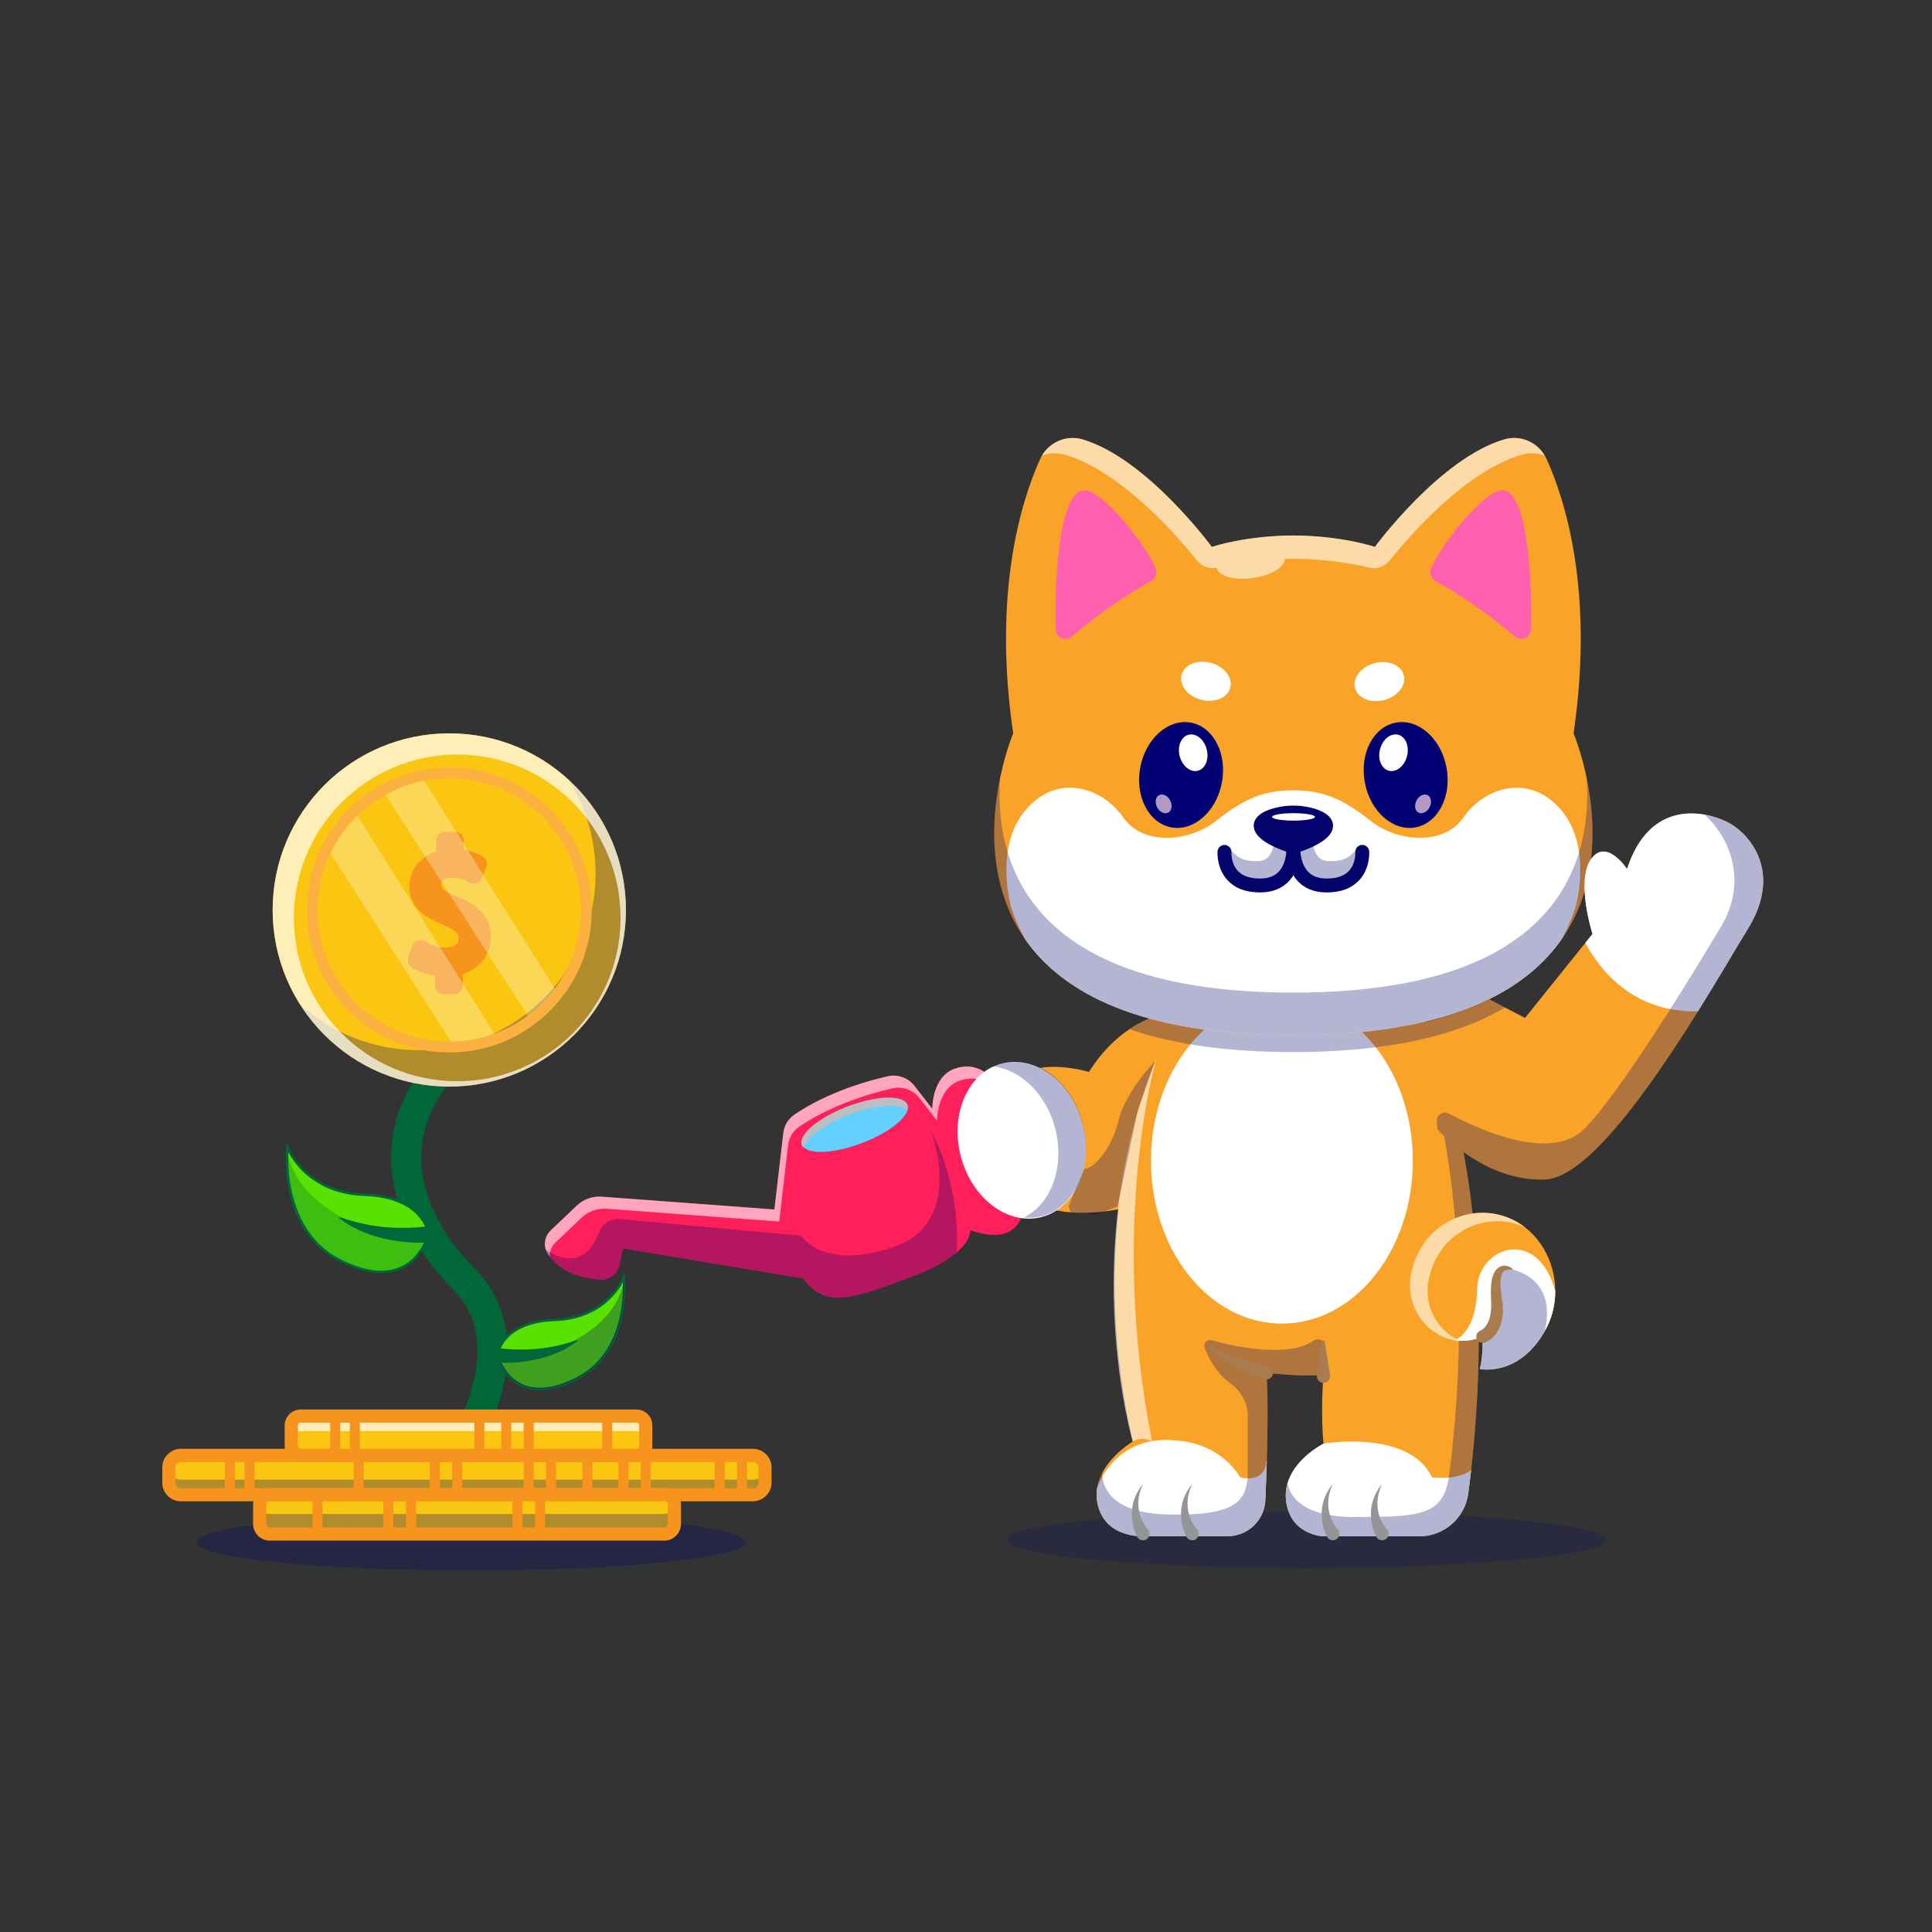 <?xml version="1.0" encoding="utf-8"?>
<!-- Generator: Adobe Illustrator 24.1.2, SVG Export Plug-In . SVG Version: 6.00 Build 0)  -->
<svg version="1.1" id="Layer_1" xmlns="http://www.w3.org/2000/svg" xmlns:xlink="http://www.w3.org/1999/xlink" x="0px" y="0px"
	 viewBox="0 0 4000 4000" style="enable-background:new 0 0 4000 4000;" xml:space="preserve">
<rect x="0" y="0" width="4000" height="4000" fill="#333333" stroke="none"/>
<style type="text/css">
	.st0{opacity:0.2;}
	.st1{fill:#03036B;}
	.st2{opacity:0.3;}
	.st3{fill:#FF1F5A;}
	.st4{opacity:0.6;}
	.st5{fill:#FFFFFF;}
	.st6{fill:#64D0FF;}
	.st7{fill:#BCBEC0;}
	.st8{fill:#F9A429;}
	.st9{fill:#A97C50;}
	.st10{fill:#939598;}
	.st11{fill:#FF5FAF;}
	.st12{fill:#006838;}
	.st13{fill:#59E200;}
	.st14{fill:#FAC611;}
	.st15{fill:#F7941D;}
	.st16{opacity:0.7;}
	.st17{fill:#FBB040;}
	.st18{fill:#000072;}
	.st19{fill:#B199C5;}
</style>
<g>
	<g>
		<g class="st0">
			<ellipse class="st1" cx="2704.3" cy="3188" rx="620.7" ry="58.3"/>
		</g>
		<g class="st2">
			<ellipse class="st1" cx="975" cy="3193" rx="568.2" ry="58.3"/>
		</g>
		<g>
			<g>
				<g>
					<path class="st3" d="M2008.8,2547c0,0,2.4,19.4-27.9,45.8c-17.6,15.3-46.1,32.9-92.6,50.3c-126.6,47.6-178.9,66.3-225.6,3.8
						l-372.6-62.1l-7.7,34.7c-4,18.2-20.6,30.9-39.2,29.7c-32.8-2-82.2-12.3-108.9-53.3c-1.9-2.9-3.4-6-4.4-9.2
						c-4.3-13.5-0.6-28.8,10.1-39l54-51.5c14-13.3,32.9-20.1,52.1-18.6l357.3,26.5l18.3-157.7c1.8-15.8,10.3-30.1,23.4-38.9
						c29.9-20.4,92.7-55.9,192.8-79.1c20.7-4.8,42.3,3,55.4,19.8l37,47.4c0,0-1.1-65.9,46.4-82.9c47.5-17,107.1,7.4,138.5,172.7
						C2146.7,2550.8,2088.5,2574.6,2008.8,2547z"/>
				</g>
				<g class="st4">
					<path class="st5" d="M1149.9,2572.7l54.1-51.5c14-13.2,32.8-20.1,52-18.6l357.3,26.5l18.3-157.7c1.8-15.8,10.3-30.1,23.4-39
						c29.9-20.4,92.8-55.9,192.8-79.1c20.7-4.8,42.3,3,55.4,19.8l37,47.4c0,0-1.1-65.9,46.4-82.9c34.7-12.4,75.8-2.6,107.7,68
						c-32.9-93.3-79.3-106.7-117.7-93c-47.5,17-46.4,82.9-46.4,82.9l-37-47.4c-13.1-16.8-34.7-24.6-55.4-19.8
						c-100.1,23.2-162.9,58.7-192.8,79.1c-13.2,8.9-21.7,23.2-23.4,39l-18.3,157.7l-357.3-26.5c-19.2-1.5-38.1,5.4-52,18.6
						l-54.1,51.5c-10.7,10.2-14.4,25.5-10.1,39c1,3.2,2.4,6.3,4.4,9.2c1.2,1.9,2.6,3.7,3.9,5.5
						C1137.8,2590.8,1141.9,2580.3,1149.9,2572.7z"/>
				</g>
				<g class="st2">
					<path class="st1" d="M1980.9,2592.8c-17.6,15.3-46.1,32.9-92.6,50.3c-126.6,47.6-178.9,66.3-225.6,3.8l-372.6-62.1l-7.7,34.7
						c-4,18.2-20.6,30.9-39.2,29.7c-32.8-2-82.2-12.3-108.9-53.3c-1.9-2.9-3.4-6-4.4-9.2c0,0,75,60.2,110.4-35.5
						c6.6-17.9,24.5-29,43.4-27.3l375.4,34.7c0,0,44.8,74.1,192.8,22.4c147.9-51.7,75.7-238.8,75.7-238.8
						S1988.3,2442.3,1980.9,2592.8z"/>
				</g>
				<g>
					
						<ellipse transform="matrix(0.935 -0.355 0.355 0.935 -711.097 778.892)" class="st6" cx="1769.1" cy="2329.2" rx="116.6" ry="40.7"/>
				</g>
				<g>
					<path class="st7" d="M1878.4,2298.1c-15.4-14.8-65.5-11.6-119.6,9c-51.3,19.4-89.6,48.1-94.9,69.2c-1.7-1.7-3-3.5-3.8-5.7
						c-7.9-21,34.4-56.6,94.6-79.4c60.2-22.8,115.5-24.3,123.4-3.3C1879.3,2291,1879.4,2294.4,1878.4,2298.1z"/>
				</g>
			</g>
			<g>
				<g>
					<path class="st8" d="M2516.1,2095.1l-23.1,71.4l-102.3,317.3c-26.9,8.9-51.7,15.3-74.6,19.7c-75.6,14.5-130.6,6.6-170.2-10.4
						c-79.3-34-118.3-125.4-89.2-206.6c28.6-80.1,110.5-82,159.4-75.2c22.7,3.1,38.3,8.1,38.3,8.1c3.1-4.8,6.2-9.5,9.4-14
						c23.4-33.5,49.1-57.5,74.7-74.7c43.2-28.9,86.6-38,119.6-39.9C2492.8,2088.9,2516.1,2095.1,2516.1,2095.1z"/>
				</g>
				<g class="st2">
					<path class="st1" d="M2458,2090.9l-39.7,62.3c-28.8-6.4-55.3-13.9-79.8-22.3C2381.7,2102,2425,2092.8,2458,2090.9z"/>
				</g>
			</g>
			<g>
				<g>
					<path class="st8" d="M3061.8,2767.2c-0.4,108.3-7.9,204.4-16,276.4c-2,17.4-3.9,33.6-5.8,48.1c-6.7,51-50.1,89.1-101.6,89.1
						h-198.2c0,0-70.7-2.1-77.8-75.9c-1.3-12.7,0.3-24.5,3.7-35.4c15.5-49.8,69.9-78.4,73.8-80.4c0.2-0.1,0.3-0.1,0.3-0.1
						c-6.1-62.4-1-130.6-0.2-140.7c0.1-0.8,0.2-1.3,0.2-1.3c-60.7,3.1-118.2-4.9-118.2-4.9c3.4,47.9,2.6,117.6,0.8,181.2
						c-0.8,29.8-2,58.3-3.1,82.6c-1.8,41.7-36.3,74.4-77.9,74.4h-164.9c0,0-87.8,9.7-104.5-66.7c-2.4-11.2-2.6-21.9-1.1-32
						c1.8-11.7,5.8-22.6,11.1-32.6c0-0.1,0-0.1,0-0.1c21.2-39.9,62.9-64.4,62.9-64.4c-42.7-187.4-43.5-351.6-29.2-481.1
						c5.3-47.3,12.5-90,20.6-127.5c25.2-118.1,57.8-185.6,57.8-185.6l15.5-24.3l3-4.7l5.3-8.3l39.7-62.3l23.9-37.4l5.7-8.9
						l448.3,55.1l10.3,1.2c2.1,4.9,4.2,9.9,6.2,14.8c0.4,1.1,0.9,2.3,1.4,3.4c2.3,5.4,4.3,10.9,6.5,16.3c1.5,3.7,2.9,7.5,4.3,11.2
						c5.3,13.9,10.2,27.9,15,42c2.6,7.6,5,15.3,7.4,22.9c18,57.1,32.1,115.3,42.9,173.6c11.8,63.4,19.7,126.8,24.8,188.4
						c1.3,15.9,2.4,31.7,3.3,47.4c1.9,32.6,3.1,64.6,3.6,95.9C3061.8,2733.8,3061.9,2750.6,3061.8,2767.2z"/>
				</g>
				<g>
					<path class="st5" d="M2622,3023.7l0.8-0.2c-0.8,29.8-2,58.3-3.1,82.6c-1.9,41.7-36.2,74.4-77.9,74.4h-164.9
						c0,0-87.8,9.7-104.5-66.8c-2.5-11.2-2.6-21.9-1.1-32c0,0,0,0,0,0s34.4-114.7,167.5-98.9c0,0,83.4,1.9,129.1,76
						C2567.9,3058.8,2619.9,3073.3,2622,3023.7z"/>
				</g>
				<g>
					<path class="st5" d="M3045.8,3043.6c-2,17.5-3.9,33.6-5.9,48.1c-6.7,51-50.1,89.1-101.5,89.1h-198.2c0,0-70.7-2.2-77.7-76
						c-6.9-71.6,72.7-113.4,77.5-115.8l0.2-0.1c0,0,177-30.3,224.6,69.8C2964.7,3058.8,3016.5,3066,3045.8,3043.6z"/>
				</g>
				<g>
					<ellipse class="st5" cx="2654" cy="2403.3" rx="271.1" ry="337.1"/>
				</g>
				<g class="st2">
					<path class="st1" d="M3045.8,3043.6c-2,17.5-3.9,33.6-5.9,48.1c-6.7,51-50.1,89.1-101.5,89.1h-198.2c0,0-70.7-2.2-77.7-76
						c-1.2-12.7,0.3-24.5,3.6-35.3l0,0c0,0,1.3,71.3,137.1,71.3c135.9,0,184.4-2.7,196.4-82.1c0,0,71-467.9-45.8-860.3
						c-11.9-39.9-21.7-69.2-18-98.9l10.3,1.2C3087.9,2432.3,3068.9,2836.4,3045.8,3043.6z"/>
				</g>
				<g class="st2">
					<path class="st1" d="M2719.7,2775.5c10.1-7.2,24.1,0.4,24.1,12.8l0,58.7l-3.8,1.3c0.1-0.8,0.1-1.3,0.1-1.3
						c-60.6,3.1-118.2-4.8-118.2-4.8c3.4,47.9,2.7,117.5,0.8,181.2c-0.8,29.8-2,58.3-3.1,82.6c-1.9,41.7-36.2,74.4-77.9,74.4h-164.9
						c0,0-87.8,9.7-104.5-66.8c-2.5-11.2-2.6-21.9-1.1-32c1.8-11.7,5.8-22.7,11.1-32.6c-0.3,2.6-7.7,83.2,135,86.6
						c144.9,3.5,160.7-29.9,166-76.8v-126.9c0-26.6-13.2-51.2-34.8-66.9c-18.5-13.5-40.3-36.4-54.4-74.8
						c-3.3-8.9,4.7-17.9,13.9-15.4C2554.4,2787.4,2667.5,2812.7,2719.7,2775.5z"/>
				</g>
				<g class="st4">
					<path class="st5" d="M2394.4,2190.5c0,0-99.6,337.4-9.4,793.3c0,0-21.8-11.9-39.8,0.8
						C2345.2,2984.6,2229.3,2592.8,2394.4,2190.5z"/>
				</g>
				<g>
					<path class="st9" d="M2726.5,2847.1l11.1-69.4c0.2-1.4,1.6-2.4,3-2.1c1.1,0.2,2,1.1,2.1,2.1l11.1,69.4
						c1.2,7.5-3.9,14.6-11.5,15.8c-7.5,1.2-14.6-3.9-15.8-11.5C2726.3,2850,2726.3,2848.5,2726.5,2847.1z"/>
				</g>
				<g>
					<path class="st9" d="M2618.5,2855.4l-2.2-0.6c-0.7-0.2-1.4-0.4-2.1-0.6l-4-1.3c-2.7-0.9-5.3-1.8-7.9-2.8
						c-5.3-1.9-10.4-4-15.6-6.2c-2.6-1.1-5.1-2.3-7.7-3.4c-2.6-1.1-5.1-2.4-7.6-3.6c-2.5-1.3-5-2.4-7.5-3.8l-7.4-4
						c-4.9-2.8-9.8-5.5-14.5-8.6c-4.8-2.9-9.4-6.2-14-9.4c-9-6.7-17.7-14-25.3-22.2c-1.1-1.1-1-2.9,0.2-4c0.9-0.9,2.3-1,3.4-0.3
						l0.1,0c9.2,5.6,18.7,10.5,28.4,14.9c4.9,2.1,9.8,4.2,14.8,6.1c2.5,1,4.9,2,7.5,2.8l7.5,2.7c10.1,3.4,20.2,6.6,30.4,9.5
						c5.1,1.5,10.2,2.9,15.3,4.3l7.6,2.1l7.4,2l0.3,0.1c7.3,1.9,11.6,9.4,9.7,16.7c-1.9,7.3-9.4,11.6-16.7,9.7
						C2618.7,2855.5,2618.6,2855.4,2618.5,2855.4z"/>
				</g>
				<g>
					<path class="st10" d="M2355.6,3183.6l-0.3-0.4l-0.2-0.3l-0.3-0.5l-0.5-1c-0.3-0.6-0.7-1.3-0.9-1.9c-0.6-1.2-1.2-2.4-1.7-3.7
						c-1-2.4-2-4.9-2.8-7.3c-1.7-4.9-3-9.8-3.9-14.8c-0.9-5-1.5-10-1.7-15c-0.2-5,0-10,0.6-14.9c0.5-4.9,1.5-9.7,2.8-14.4
						c1.2-4.7,3-9.2,4.9-13.5c4-8.7,9.1-16.6,14.9-23.7c-3.9,8.3-6.8,17-8.4,25.7c-0.7,4.4-1.3,8.7-1.3,13.1
						c-0.1,4.3,0.1,8.6,0.7,12.8c0.6,4.2,1.5,8.3,2.6,12.3c1.2,4,2.7,7.9,4.4,11.6c1.7,3.7,3.7,7.3,5.9,10.7
						c1.1,1.7,2.3,3.3,3.5,4.9c0.6,0.8,1.2,1.5,1.8,2.2c0.3,0.4,0.6,0.7,0.9,1c0.2,0.2,0.3,0.3,0.4,0.4c0.1,0.1,0.1,0.1,0.2,0.2
						l0.1,0.1c0,0,0,0,0,0c4.5,6,3.3,14.6-2.7,19.1C2368.7,3190.8,2360.1,3189.6,2355.6,3183.6z"/>
				</g>
				<g>
					<path class="st10" d="M2457.5,3183.6l-0.3-0.4l-0.2-0.3l-0.3-0.5l-0.5-1c-0.3-0.6-0.7-1.3-0.9-1.9c-0.6-1.2-1.2-2.4-1.7-3.7
						c-1-2.4-2-4.9-2.8-7.3c-1.7-4.9-3-9.8-3.9-14.8c-0.9-5-1.5-10-1.7-15c-0.2-5,0-10,0.6-14.9c0.5-4.9,1.5-9.7,2.8-14.4
						c1.2-4.7,3-9.2,4.9-13.5c4-8.7,9.1-16.6,14.9-23.7c-3.9,8.3-6.8,17-8.4,25.7c-0.7,4.4-1.3,8.7-1.3,13.1
						c-0.1,4.3,0.1,8.6,0.7,12.8c0.6,4.2,1.5,8.3,2.6,12.3c1.2,4,2.7,7.9,4.4,11.6c1.7,3.7,3.7,7.3,5.9,10.7
						c1.1,1.7,2.3,3.3,3.5,4.9c0.6,0.8,1.2,1.5,1.8,2.2c0.3,0.4,0.6,0.7,0.9,1c0.2,0.2,0.3,0.3,0.4,0.4c0.1,0.1,0.1,0.1,0.2,0.2
						l0.1,0.1c0,0,0,0,0,0c4.5,6,3.3,14.6-2.7,19.1C2470.6,3190.8,2462,3189.6,2457.5,3183.6z"/>
				</g>
				<g>
					<path class="st10" d="M2748.7,3183.6l-0.3-0.4l-0.2-0.3l-0.3-0.5l-0.5-1c-0.3-0.6-0.7-1.3-0.9-1.9c-0.6-1.2-1.2-2.4-1.7-3.7
						c-1-2.4-2-4.9-2.8-7.3c-1.7-4.9-3-9.8-3.9-14.8c-0.9-5-1.5-10-1.7-15c-0.2-5,0-10,0.6-14.9c0.5-4.9,1.5-9.7,2.8-14.4
						c1.2-4.7,3-9.2,4.9-13.5c4-8.7,9.1-16.6,14.9-23.7c-3.9,8.3-6.8,17-8.4,25.7c-0.7,4.4-1.3,8.7-1.3,13.1
						c-0.1,4.3,0.1,8.6,0.7,12.8c0.6,4.2,1.5,8.3,2.6,12.3c1.2,4,2.7,7.9,4.4,11.6c1.7,3.7,3.7,7.3,5.9,10.7
						c1.1,1.7,2.3,3.3,3.5,4.9c0.6,0.8,1.2,1.5,1.8,2.2c0.3,0.4,0.6,0.7,0.9,1c0.2,0.2,0.3,0.3,0.4,0.4c0.1,0.1,0.1,0.1,0.2,0.2
						l0.1,0.1c0,0,0,0,0,0c4.5,6,3.3,14.6-2.7,19.1C2761.8,3190.8,2753.2,3189.6,2748.7,3183.6z"/>
				</g>
				<g>
					<path class="st10" d="M2850.6,3183.6l-0.3-0.4l-0.2-0.3l-0.3-0.5l-0.5-1c-0.3-0.6-0.7-1.3-0.9-1.9c-0.6-1.2-1.2-2.4-1.7-3.7
						c-1-2.4-2-4.9-2.8-7.3c-1.7-4.9-3-9.8-3.9-14.8c-0.9-5-1.5-10-1.7-15c-0.2-5,0-10,0.6-14.9c0.5-4.9,1.5-9.7,2.8-14.4
						c1.2-4.7,3-9.2,4.9-13.5c4-8.7,9.1-16.6,14.9-23.7c-3.9,8.3-6.8,17-8.4,25.7c-0.7,4.4-1.3,8.7-1.3,13.1
						c-0.1,4.3,0.1,8.6,0.7,12.8c0.6,4.2,1.5,8.3,2.6,12.3c1.2,4,2.7,7.9,4.4,11.6c1.7,3.7,3.7,7.3,5.9,10.7
						c1.1,1.7,2.3,3.3,3.5,4.9c0.6,0.8,1.2,1.5,1.8,2.2c0.3,0.4,0.6,0.7,0.9,1c0.2,0.2,0.3,0.3,0.4,0.4c0.1,0.1,0.1,0.1,0.2,0.2
						l0.1,0.1c0,0,0,0,0,0c4.5,6,3.3,14.6-2.7,19.1C2863.7,3190.8,2855.1,3189.6,2850.6,3183.6z"/>
				</g>
				<g class="st2">
					<path class="st1" d="M2923.9,2155.9c-69.2,14.3-150.6,22.3-246.2,22.3h-0.4c-68.5,0-129.7-4.1-184.4-11.7
						c-26.4-3.6-51.3-8.1-74.8-13.4l39.7-62.3l23.9-37.4l5.7-8.9l448.3,55.1l10.3,1.2c2.1,4.9,4.2,9.9,6.2,14.8
						c-17.7,4.1-36.7,7.9-56.8,10.7C2895.5,2126.3,2908.3,2133.3,2923.9,2155.9z"/>
				</g>
			</g>
			<g>
				<g>
					<path class="st8" d="M3220,2673c0.1,27.7-6.5,55.7-20.6,81c-0.3,0.5-0.6,1.1-0.9,1.6c-54.3,95.9-134.9,78.7-134.9,78.7
						c7.6-24.2,5.8-67.1,5.8-67.1c-19.9,8.5-39.7,10.5-58.1,7.4c-60.3-10.2-106-74.8-88.3-144.3c3.5-14,8.2-26.3,13.6-37.2
						c34.9-70.1,120-101.7,191.6-69.7C3185.8,2549.5,3219.9,2610.5,3220,2673z"/>
				</g>
				<g>
					<path class="st5" d="M3220,2673c0.1,27.7-6.5,55.7-20.6,81.1c-54.3,97.7-135.8,80.3-135.8,80.3c7.5-24.3,5.8-67.1,5.8-67.1
						c-19.9,8.5-39.7,10.5-58.1,7.4c0,0,44.8-11.9,47.1-107.1C3060.4,2582,3183.1,2537.5,3220,2673z"/>
				</g>
				<g class="st2">
					<path class="st1" d="M3198.4,2755.7c-54.3,95.9-134.9,78.7-134.9,78.7c7.6-24.2,5.8-67.1,5.8-67.1
						c41.3-49.1,16.8-119.1,41.5-143C3110.9,2624.4,3227.1,2631.1,3198.4,2755.7z"/>
				</g>
				<g class="st4">
					<path class="st5" d="M3023.6,2776c-47.2-19.2-79.2-74.1-64.3-132.8c3.4-13.4,7.9-25.2,13.1-35.7c33.6-67.4,115.3-97.7,184.1-67
						c0.2,0.1,0.3,0.2,0.5,0.2c-8.8-6.7-18.4-12.6-28.8-17.2c-71.6-32-156.6-0.4-191.6,69.7c-5.4,10.9-10.1,23.2-13.6,37.2
						c-17.7,69.5,28,134.1,88.3,144.3C3015.3,2775.4,3019.4,2775.8,3023.6,2776z"/>
				</g>
				<g>
					<path class="st9" d="M3065.5,2754.9c-0.3,0.1-0.2,0.1-0.3,0.1c0,0,0,0,0,0L3065.5,2754.9l0.6-0.4c0.5-0.2,0.9-0.5,1.4-0.8
						c1-0.6,2-1.4,3-2.2c2-1.6,3.7-3.6,5.4-5.7c1.7-2.1,3.1-4.5,4.4-7.1c1.3-2.6,2.4-5.3,3.3-8.2c1.8-5.8,2.9-12.2,3.5-18.7
						c0.5-6.6,0.5-13.4,0.1-20.3c-0.5-7.6-0.8-15.3-0.4-23.1c0-1.9,0.2-3.9,0.3-5.9c0.2-2,0.4-4,0.6-6c0.5-4,1.2-8,2.3-12.1l1-3.1
						c0.4-1,0.7-2.1,1.1-3.1c0.9-2,1.9-4.1,3.2-6l1-1.5l1.1-1.4c0.4-0.5,0.7-0.9,1.2-1.4c0.4-0.4,0.9-0.9,1.3-1.3
						c1.8-1.7,4-3.2,6.3-4.3c2.3-1,4.8-1.6,7.2-1.8c2.4-0.2,4.7,0.1,6.8,0.6c4.2,1.1,7.8,2.9,11,5.3c0.5,0.4,0.6,1.1,0.2,1.6
						c-0.2,0.3-0.6,0.4-0.9,0.4h0c-3.8,0-7.4,0.1-10.6,0.8c-1.5,0.4-3,0.8-4.2,1.5c-1.2,0.7-2.2,1.4-3,2.2c-0.8,0.9-1.5,1.8-2.1,2.9
						l-0.4,0.8l-0.2,0.4l-0.2,0.5l-0.4,0.9l-0.3,1c-0.9,2.6-1.5,5.5-1.9,8.6c-0.4,3.1-0.6,6.4-0.6,9.8c0,3.3,0.2,6.8,0.4,10.2
						c0.6,6.9,1.5,13.8,2.7,20.9c1.2,7.7,2,15.7,1.9,23.8c-0.1,8.1-1,16.5-3.2,24.8c-1.1,4.2-2.6,8.3-4.4,12.4
						c-1.9,4.1-4.2,8-6.9,11.8c-2.8,3.7-6,7.2-9.8,10.3c-1.9,1.5-3.9,2.9-6,4.2c-1.1,0.6-2.2,1.3-3.4,1.8c-0.6,0.3-1.2,0.6-1.9,0.8
						c-0.3,0.1-0.7,0.3-1.1,0.4l-0.6,0.2l-0.9,0.3c-6.9,2.1-14.2-1.7-16.3-8.5C3054.8,2764.3,3058.6,2757,3065.5,2754.9z"/>
				</g>
			</g>
			<g>
				<path class="st8" d="M3235.1,1941.8c-76.2,111.6-237,201.5-557.3,201.5h-0.4c-316.2,0-476.9-87.8-554.1-197.5
					c-29.2-41.3-46.4-85.8-55.7-129.9c-31.9-151.1,30.1-297.6,30.1-297.6c-43.4-295.3,18.4-485.5,55.9-568
					c15.2-33.5,52.7-51,87.9-40.5c133.5,39.6,267.4,222.4,267.4,222.4c82.6-25.1,168.9-23.5,168.9-23.5s86.3-1.6,168.9,23.5
					c0,0,133.9-182.7,267.4-222.4c35.2-10.5,72.8,7,87.9,40.5c37.5,82.5,99.3,272.6,55.9,568
					C3257.9,1518.3,3359.8,1759.1,3235.1,1941.8z"/>
			</g>
			<g>
				<path class="st5" d="M3261.6,1879.6c-7.2,22-16.1,42.7-26.6,62.2c-76.2,111.6-237,201.5-557.3,201.5h-0.4
					c-316.2,0-476.9-87.8-554.1-197.5c-11.9-20.7-21.8-42.7-29.4-66.2c0,0-37.1-124.9,29.9-203c67-78.2,159.7-44.9,201.8,15.8
					c42.1,60.6,139.1,49.3,191.5,7.7c52.4-41.6,93.9-63.9,160.7-63.9s108.3,22.3,160.7,63.9c52.4,41.6,149.4,52.9,191.5-7.7
					c42.1-60.6,134.8-93.9,201.8-15.8C3298.7,1754.7,3261.6,1879.6,3261.6,1879.6z"/>
			</g>
			<g class="st2">
				<path class="st1" d="M2822.1,1765.3c0.5-7.9-9.5-11.9-14.6-5.8c-13.7,16.5-28.3,24.8-58.5,23.2c-36.2-2-31.3-55.6-31.3-55.6
					h-39.9h-39.9c0,0,5,53.6-31.3,55.6c-30.3,1.6-44.9-6.7-58.5-23.2c-5.1-6.1-15.1-2.2-14.6,5.8c1.2,20.8,10.1,49.2,47.5,58.9
					c58.3,15,94.9,5,96.7-81.8c1.8,86.8,38.4,96.8,96.7,81.8C2812,1814.6,2820.8,1786.1,2822.1,1765.3z"/>
			</g>
			<g>
				<path class="st1" d="M2759.9,1708c-1.5-20.4-24.9-30.7-46.4-35.9c-23.4-5.6-48-5.6-71.4,0c-21.5,5.1-44.9,15.4-46.4,35.9
					c-1.9,26.6,38.6,45,63.4,53.8c12.1,4.3,25.2,4.3,37.3,0C2721.2,1753,2761.8,1734.6,2759.9,1708z"/>
			</g>
			<g>
				<ellipse class="st5" cx="2678.1" cy="1691.3" rx="44.5" ry="7.7"/>
			</g>
			<g>
				<path class="st1" d="M2746.8,1847.7c-25.8,0-46.4-8.3-61-24.6c-27.3-30.5-22.5-77.7-22.3-79.7c0.9-7.9,8-13.6,15.9-12.8
					c7.9,0.9,13.6,8,12.8,15.8c-0.1,0.8-3.4,36.8,15.2,57.5c9.1,10.1,22,15,39.5,15c20.6,0,36-5.3,45.9-15.8
					c14.5-15.5,13.3-38.1,13.3-38.4c-0.6-7.9,5.4-14.8,13.3-15.4c7.9-0.6,14.8,5.4,15.4,13.3c0.1,1.4,2.3,35-20.8,59.8
					C2798.4,1839.2,2775.8,1847.7,2746.8,1847.7z"/>
			</g>
			<g>
				<path class="st1" d="M2608.7,1847.7c-29,0-51.6-8.5-67.1-25.2c-23.1-24.8-20.9-58.4-20.8-59.8c0.6-7.9,7.5-13.9,15.4-13.3
					c7.9,0.6,13.9,7.5,13.3,15.4c0,0.1-1.2,22.8,13.3,38.3c9.9,10.5,25.3,15.8,45.9,15.8c17.5,0,30.5-4.9,39.6-15.1
					c18.6-20.7,15.2-57,15.1-57.4c-0.9-7.9,4.8-15,12.8-15.9c7.9-0.9,15,4.8,15.9,12.8c0.2,2,5,49.2-22.3,79.7
					C2655.1,1839.4,2634.6,1847.7,2608.7,1847.7z"/>
			</g>
			<g>
				
					<ellipse transform="matrix(0.257 -0.966 0.966 0.257 492.249 3461.272)" class="st5" cx="2498.2" cy="1410.4" rx="39.5" ry="52.2"/>
			</g>
			<g>
				
					<ellipse transform="matrix(0.966 -0.257 0.257 0.966 -266.759 783.073)" class="st5" cx="2857.4" cy="1410.4" rx="52.2" ry="39.5"/>
			</g>
			<g>
				<path class="st11" d="M2219.4,1317.7c33.9-29.1,92.3-75.1,164.2-114.8c8.9-4.9,12.8-15.7,9.1-25.2c-17-44-95.6-145.4-138.4-161
					c-63.6-23.1-70.8,195.3-68.7,285.9C2186,1320,2206.3,1329,2219.4,1317.7z"/>
			</g>
			<g>
				<path class="st11" d="M3136.1,1317.7c-33.9-29.1-92.3-75.1-164.2-114.8c-8.9-4.9-12.8-15.7-9.1-25.2c17-44,95.6-145.4,138.4-161
					c63.6-23.1,70.8,195.3,68.7,285.9C3169.5,1320,3149.2,1329,3136.1,1317.7z"/>
			</g>
			<g class="st2">
				<path class="st1" d="M3285.1,1611.3c4.9,76.2-5.7,166.6-59.8,245.9c-74.8,109.6-232.8,197.9-547.5,197.9h-0.4
					c-310.6,0-468.4-86.2-544.3-194c-28.6-40.6-45.6-84.3-54.8-127.6c-8.9-42.2-10.3-83.9-7.9-122.2
					c-11.4,55.4-18.8,129.4-2.9,204.5c9.3,44.1,26.6,88.5,55.7,129.9c77.3,109.7,237.9,197.4,554.1,197.5h0.4
					c320.3,0,481.1-89.9,557.3-201.5C3310.9,1830.7,3303,1698.2,3285.1,1611.3z"/>
			</g>
			<g class="st4">
				<path class="st5" d="M3114,909.8c-133.5,39.6-267.4,222.4-267.4,222.4c-82.6-25.1-168.9-23.5-168.9-23.5s-86.3-1.6-168.9,23.5
					c0,0-133.9-182.7-267.4-222.4c-32.6-9.7-67.2,4.6-84.2,33.4c15.3-5.5,32.4-6.3,48.9-1.3c115,34.1,230.2,166.4,272.3,218.8
					c9.8,12.2,25.4,17.6,40.6,14.8c3.1,17.3,36.4,26.8,75.1,21.3c37.3-5.4,66-22.8,66.2-39.7c11-0.3,17.3-0.2,17.3-0.2
					s76-1.4,156.4,18.2c15.9,3.9,32.6-1.6,42.9-14.4c42.1-52.4,157.3-184.7,272.3-218.8c16.6-4.9,33.6-4.1,48.9,1.3
					C3181.2,914.4,3146.6,900.1,3114,909.8z"/>
			</g>
			<g>
				<g>
					<path class="st8" d="M3619.1,1922.6c-22.8,37-59.8,100.8-103.8,171.4c-97,155.5-228.3,343.6-315.7,347.9
						c-69.3,3.3-129.5-27.9-169.8-56.9c-33.6-24.2-53.4-46.8-53.4-46.8c-1.4-17.8-3.4-34.2-5.8-49.2
						c-10.7-68.3-30.1-109.3-46.7-133.1c-15.6-22.6-28.5-29.6-28.5-29.6c20.2-2.8,39.2-6.6,56.8-10.7
						c79.7-18.8,130.6-46.9,130.6-46.9l33,17.2l41.6,21.6l124.8-155.3l14.9-18.7c0,0-35.2-110.4-3-155
						c32.1-44.6,74.5,20.5,74.5,20.5c35.3-108.4,107.5-122.1,161-112.4c17.7,3.1,33.4,8.9,45,14.5
						C3621.5,1724.1,3691.8,1804.1,3619.1,1922.6z"/>
				</g>
				<g>
					<path class="st5" d="M3619,1922.6c-22.7,37-59.7,100.8-103.8,171.4c-124.9,1.9-194.9-72.2-233.1-141.7l15-18.6
						c0,0-35.2-110.4-3-155c32.1-44.6,74.5,20.6,74.5,20.6c46.9-144.3,159.1-120.8,206-98C3621.5,1724.1,3691.8,1804.1,3619,1922.6z
						"/>
				</g>
				<g class="st2">
					<path class="st1" d="M3619,1922.6c-22.7,37-59.7,100.8-103.8,171.4c-97.1,155.5-228.3,343.6-315.7,347.9
						c-127,6.2-223.3-103.6-223.3-103.6c-0.4-5.6-0.9-11-1.5-16.4c-1.4-13.4,12.8-22.9,24.7-16.6c68.7,36.7,212.6,100.1,281,31.7
						c75.6-75.6,231.6-332.7,283.9-420.4c20.8-34.9,30.5-75.7,25.2-115.9c-7.3-55.4-38-93.3-60.1-114c17.7,3.1,33.4,8.9,45,14.5
						C3621.5,1724.1,3691.8,1804.1,3619,1922.6z"/>
				</g>
				<g class="st2">
					<path class="st1" d="M3115.8,2085.9c-41.1,24.4-91,45.1-151.3,60.7c-13.1,3.3-26.5,6.5-40.6,9.3
						c-15.6-22.6-28.5-29.6-28.5-29.6c20.2-2.8,39.2-6.6,56.8-10.7c79.7-18.8,130.6-46.9,130.6-46.9L3115.8,2085.9z"/>
				</g>
			</g>
			<g>
				<g>
					
						<ellipse transform="matrix(0.969 -0.248 0.248 0.969 -519.679 599.444)" class="st5" cx="2115.6" cy="2359.1" rx="130.4" ry="164.2"/>
				</g>
				<g class="st2">
					<path class="st1" d="M2241.9,2326.7c-22.5-87.8-97.3-144.6-167.1-126.7c-7.2,1.8-14,4.4-20.5,7.6
						c57.6,5.6,111.9,56.9,130.5,129.4c20.2,78.8-8.5,155.8-65,183.8c12.2,1.2,24.5,0.4,36.6-2.7
						C2226.2,2500.3,2264.5,2414.6,2241.9,2326.7z"/>
				</g>
			</g>
			<g>
				<path class="st12" d="M946.5,3044.4c-6.1,0-12.3-1.8-17.7-5.6c-14.1-9.8-17.6-29.2-7.8-43.3c1.1-1.6,36.9-54.4,55.9-121.8
					c24-85.4,10.8-154.1-39.2-204.1c-39.5-39.5-71.9-84.6-93.7-130.5c-25.4-53.5-36.7-107.4-33.6-160.2c2.6-44.7,15.7-88,38.9-128.8
					c24.7-43.5,61.3-84.4,108.5-121.7c13.5-10.6,33.1-8.3,43.7,5.2c10.6,13.5,8.3,33.1-5.2,43.7c-77.7,61.2-119.4,130.3-123.8,205.2
					c-4.7,80.2,35.1,168.8,109.2,242.9c66.6,66.6,85.5,158.8,54.7,266.7c-22.2,77.7-62.5,136.3-64.2,138.8
					C966,3039.7,956.3,3044.4,946.5,3044.4z"/>
			</g>
			<g>
				<g>
					<path class="st13" d="M887.5,2555.1c0,0-0.4,1.7-1.4,4.6c-7.5,22.6-48.2,117.8-183.1,49.3C577.2,2545.1,595,2375.5,595,2375.5
						s35.1,93.8,159.7,98.1C879.4,2477.9,887.5,2555.1,887.5,2555.1z"/>
					<path class="st12" d="M789.3,2635.9c-25.9,0-55.1-8.2-87.6-24.7c-29.1-14.8-53-36.4-70.9-64.3c-14.3-22.3-24.9-48.5-31.6-78.1
						c-11.2-50.2-6.9-93.2-6.8-93.6l1.1-10.9l3.8,10.2c0.1,0.2,9,23.3,32.7,46.7c21.9,21.5,61.3,47.6,124.7,49.8
						c65.3,2.3,98.5,24.7,114.9,43.2c18,20.2,20.2,39.7,20.3,40.6l0,0.4l-0.1,0.4c0,0.1-0.5,1.9-1.5,4.8
						c-3.9,11.8-19.7,51.5-59.8,68C816.7,2633.5,803.5,2635.9,789.3,2635.9z M597,2385.8c-0.6,15.4-0.5,47,7.4,82.1
						c10.2,45.4,35.7,106.3,99.7,138.8c48.8,24.8,90,30.5,122.6,17.1c38-15.7,53.2-53.6,56.9-64.9c0.7-1.9,1-3.3,1.2-4
						c-0.4-2.9-3.6-20.1-19.2-37.5c-15.8-17.6-47.8-39-111-41.2c-65.2-2.3-105.8-29.2-128.3-51.4
						C611.1,2409.7,601.8,2394.9,597,2385.8z"/>
				</g>
				<g class="st2">
					<path class="st12" d="M886.1,2559.7c-7.5,22.6-48.2,117.8-183.1,49.3C577.2,2545.1,595,2375.5,595,2375.5s-3.1,104,163,168.2
						C802.6,2561,846.2,2564.2,886.1,2559.7z"/>
				</g>
				<g>
					<path class="st12" d="M889.9,2571.6l-1.9,0.2l-1.7,0.2l-3.2,0.3c-2.1,0.2-4.2,0.3-6.3,0.3c-4.2,0.2-8.4,0.2-12.5,0.2
						c-2.1,0-4.2-0.1-6.2-0.1l-6.2-0.3c-4.1-0.2-8.3-0.5-12.4-0.9c-16.5-1.5-32.8-4.3-48.8-8.2c-8-2.1-15.9-4.3-23.7-6.9
						c-7.8-2.7-15.4-5.7-22.8-9.1c-7.4-3.4-14.7-7.1-21.7-11.4c-7-4.1-13.7-8.8-20-13.8c-0.5-0.4-0.6-1.1-0.2-1.6
						c0.3-0.4,0.8-0.5,1.2-0.4l0,0c15.2,5.1,30.2,9.6,45.5,12.9l5.7,1.2l5.7,1.1l2.8,0.6l2.9,0.5c1.9,0.3,3.8,0.7,5.7,1
						c7.6,1.2,15.3,2.2,22.9,3c15.3,1.4,30.6,2,45.9,1.7l5.7-0.1l5.7-0.2c3.8-0.2,7.6-0.4,11.3-0.7c3.8-0.3,7.5-0.6,11.2-1l5.5-0.6
						l2.7-0.3l1.3-0.2l1.1-0.2l0.3-0.1c9.1-1.4,17.6,4.8,19.1,13.9c1.4,9.1-4.8,17.6-13.9,19.1
						C890.4,2571.5,890.2,2571.6,889.9,2571.6z"/>
				</g>
			</g>
			<g>
				<g>
					<path class="st13" d="M1029.6,2805.6c0,0,0.4,1.5,1.3,4.1c6.7,20.2,43.1,105.5,164,44.1c112.6-57.1,96.6-209,96.6-209
						s-31.5,83.9-143,87.8C1036.9,2736.6,1029.6,2805.6,1029.6,2805.6z"/>
					<path class="st12" d="M1117.5,2878.3c-12.7,0-24.5-2.2-35.4-6.7c-36-14.8-50.2-50.5-53.7-61c-0.9-2.7-1.3-4.3-1.3-4.3l-0.1-0.4
						l0-0.4c0.1-0.7,2.1-18.3,18.2-36.5c14.7-16.6,44.6-36.7,103.1-38.8c56.7-2,91.9-25.3,111.4-44.5c21.2-20.8,29.2-41.5,29.2-41.7
						l3.8-10.2l1.1,10.8c0,0.4,3.9,38.9-6.1,83.9c-5.9,26.5-15.4,50-28.3,70c-16.1,25-37.5,44.4-63.6,57.7
						C1166.9,2870.9,1140.7,2878.3,1117.5,2878.3z M1032.2,2805.5c0.2,0.6,0.5,1.8,1.1,3.5c3.3,10.1,16.8,43.9,50.8,57.9
						c29.1,12,66,6.8,109.6-15.3c57.2-29,80.1-83.5,89.2-124c6.9-30.7,7.1-58.3,6.7-72.5c-4.5,8.3-12.6,21.1-25.9,34.1
						c-20.2,19.9-56.6,44.1-115.1,46.1c-44.7,1.5-79,14.3-99.2,36.8C1035.5,2787.5,1032.6,2802.7,1032.2,2805.5z"/>
				</g>
				<g class="st2">
					<path class="st1" d="M1030.9,2809.8c6.7,20.2,43.1,105.5,164,44.1c112.6-57.1,96.6-209,96.6-209s2.8,93.1-145.9,150.6
						C1105.6,2810.9,1066.6,2813.8,1030.9,2809.8z"/>
				</g>
				<g>
					<path class="st12" d="M1031.7,2790.9l1,0.2l1.2,0.2l2.4,0.3l4.9,0.6c3.3,0.3,6.7,0.7,10.1,0.9c6.7,0.5,13.5,0.9,20.4,1
						c13.6,0.3,27.4-0.2,41.1-1.5c6.8-0.7,13.7-1.6,20.5-2.6c1.7-0.3,3.4-0.6,5.1-0.9l2.6-0.4l2.5-0.5c1.7-0.4,3.4-0.6,5.1-1
						l5.1-1.1c13.6-2.9,27.1-7,40.7-11.5l0,0c0.5-0.2,1.1,0.1,1.3,0.6c0.1,0.4,0,0.9-0.3,1.1c-5.7,4.5-11.7,8.7-17.9,12.3
						c-6.2,3.8-12.7,7.1-19.4,10.2c-6.6,3.1-13.5,5.7-20.5,8.1c-7,2.4-14,4.4-21.2,6.2c-14.3,3.5-28.9,6-43.7,7.4
						c-7.4,0.6-14.8,1.1-22.3,1.1c-3.7,0-7.5,0-11.2-0.2c-1.9-0.1-3.8-0.2-5.7-0.3l-2.9-0.2l-1.5-0.1l-1.7-0.2
						c-8.2-0.9-14.1-8.3-13.2-16.5c0.9-8.2,8.3-14.1,16.5-13.2c0.2,0,0.4,0,0.6,0.1L1031.7,2790.9z"/>
				</g>
			</g>
			<g>
				<g>
					<path class="st14" d="M1558.7,3094.7H374.6c-13.8,0-25-11.2-25-25v-31.5c0-13.8,11.2-25,25-25h1184.2c13.8,0,25,11.2,25,25
						v31.5C1583.7,3083.5,1572.5,3094.7,1558.7,3094.7z"/>
				</g>
				<g class="st2">
					<path class="st1" d="M1558.7,3063.5H374.6c-13.8,0-25-11.2-25-25v31.1c0,13.8,11.2,25,25,25h1184.2c13.8,0,25-11.2,25-25v-31.1
						C1583.7,3052.3,1572.5,3063.5,1558.7,3063.5z"/>
				</g>
				<g>
					<g>
						<path class="st15" d="M475.9,3105.1c-5.7,0-10.4-4.6-10.4-10.4v-81.4c0-5.7,4.6-10.4,10.4-10.4c5.7,0,10.4,4.6,10.4,10.4v81.4
							C486.2,3100.4,481.6,3105.1,475.9,3105.1z"/>
					</g>
					<g>
						<path class="st15" d="M516.6,3105.1c-5.7,0-10.4-4.6-10.4-10.4v-81.4c0-5.7,4.6-10.4,10.4-10.4c5.7,0,10.4,4.6,10.4,10.4v81.4
							C526.9,3100.4,522.3,3105.1,516.6,3105.1z"/>
					</g>
					<g>
						<path class="st15" d="M742.5,3105.1c-5.7,0-10.4-4.6-10.4-10.4v-81.4c0-5.7,4.6-10.4,10.4-10.4c5.7,0,10.4,4.6,10.4,10.4v81.4
							C752.8,3100.4,748.2,3105.1,742.5,3105.1z"/>
					</g>
					<g>
						<path class="st15" d="M1216.1,3105.1c-5.7,0-10.4-4.6-10.4-10.4v-81.4c0-5.7,4.6-10.4,10.4-10.4s10.4,4.6,10.4,10.4v81.4
							C1226.5,3100.4,1221.9,3105.1,1216.1,3105.1z"/>
					</g>
					<g>
						<path class="st15" d="M900.3,3105.1c-5.7,0-10.4-4.6-10.4-10.4v-81.4c0-5.7,4.6-10.4,10.4-10.4s10.4,4.6,10.4,10.4v81.4
							C910.7,3100.4,906.1,3105.1,900.3,3105.1z"/>
					</g>
					<g>
						<path class="st15" d="M946.5,3105.1c-5.7,0-10.4-4.6-10.4-10.4v-81.4c0-5.7,4.6-10.4,10.4-10.4s10.4,4.6,10.4,10.4v81.4
							C956.9,3100.4,952.2,3105.1,946.5,3105.1z"/>
					</g>
					<g>
						<path class="st15" d="M1094.7,3105.1c-5.7,0-10.4-4.6-10.4-10.4v-81.4c0-5.7,4.6-10.4,10.4-10.4s10.4,4.6,10.4,10.4v81.4
							C1105.1,3100.4,1100.5,3105.1,1094.7,3105.1z"/>
					</g>
					<g>
						<path class="st15" d="M1140.9,3105.1c-5.7,0-10.4-4.6-10.4-10.4v-81.4c0-5.7,4.6-10.4,10.4-10.4s10.4,4.6,10.4,10.4v81.4
							C1151.3,3100.4,1146.6,3105.1,1140.9,3105.1z"/>
					</g>
					<g>
						<path class="st15" d="M1290.9,3105.1c-5.7,0-10.4-4.6-10.4-10.4v-81.4c0-5.7,4.6-10.4,10.4-10.4s10.4,4.6,10.4,10.4v81.4
							C1301.2,3100.4,1296.6,3105.1,1290.9,3105.1z"/>
					</g>
					<g>
						<path class="st15" d="M1337,3105.1c-5.7,0-10.4-4.6-10.4-10.4v-81.4c0-5.7,4.6-10.4,10.4-10.4s10.4,4.6,10.4,10.4v81.4
							C1347.4,3100.4,1342.7,3105.1,1337,3105.1z"/>
					</g>
					<g>
						<path class="st15" d="M1490.1,3105.1c-5.7,0-10.4-4.6-10.4-10.4v-81.4c0-5.7,4.6-10.4,10.4-10.4s10.4,4.6,10.4,10.4v81.4
							C1500.4,3100.4,1495.8,3105.1,1490.1,3105.1z"/>
					</g>
					<g>
						<path class="st15" d="M1536.2,3105.1c-5.7,0-10.4-4.6-10.4-10.4v-81.4c0-5.7,4.6-10.4,10.4-10.4s10.4,4.6,10.4,10.4v81.4
							C1546.6,3100.4,1542,3105.1,1536.2,3105.1z"/>
					</g>
				</g>
				<g>
					<path class="st15" d="M1558.7,3108.3H374.6c-21.3,0-38.6-17.3-38.6-38.6v-31.5c0-21.3,17.3-38.6,38.6-38.6h1184.2
						c21.3,0,38.6,17.3,38.6,38.6v31.5C1597.3,3091,1580,3108.3,1558.7,3108.3z M374.6,3026.9c-6.3,0-11.4,5.1-11.4,11.4v31.5
						c0,6.3,5.1,11.4,11.4,11.4h1184.2c6.3,0,11.4-5.1,11.4-11.4v-31.5c0-6.3-5.1-11.4-11.4-11.4H374.6z"/>
				</g>
			</g>
			<g>
				<g>
					<path class="st14" d="M1317.7,3013.3H622.3c-10.6,0-19.3-8.6-19.3-19.3v-42.9c0-10.6,8.6-19.3,19.3-19.3h695.4
						c10.6,0,19.3,8.6,19.3,19.3v42.9C1337,3004.6,1328.4,3013.3,1317.7,3013.3z"/>
				</g>
				<g class="st16">
					<path class="st5" d="M1317.7,2931.8H622.3c-10.6,0-19.3,8.6-19.3,19.3v31.1c0-10.6,8.6-19.3,19.3-19.3h695.4
						c10.6,0,19.3,8.6,19.3,19.3v-31.1C1337,2940.5,1328.4,2931.8,1317.7,2931.8z"/>
				</g>
				<g>
					<g>
						<path class="st15" d="M694,3023.6c-5.7,0-10.4-4.6-10.4-10.4v-81.4c0-5.7,4.6-10.4,10.4-10.4c5.7,0,10.4,4.6,10.4,10.4v81.4
							C704.4,3019,699.8,3023.6,694,3023.6z"/>
					</g>
					<g>
						<path class="st15" d="M734.7,3023.6c-5.7,0-10.4-4.6-10.4-10.4v-81.4c0-5.7,4.6-10.4,10.4-10.4s10.4,4.6,10.4,10.4v81.4
							C745.1,3019,740.5,3023.6,734.7,3023.6z"/>
					</g>
					<g>
						<path class="st15" d="M992.5,3023.6c-5.7,0-10.4-4.6-10.4-10.4v-81.4c0-5.7,4.6-10.4,10.4-10.4c5.7,0,10.4,4.6,10.4,10.4v81.4
							C1002.9,3019,998.3,3023.6,992.5,3023.6z"/>
					</g>
					<g>
						<path class="st15" d="M1048.1,3023.6c-5.7,0-10.4-4.6-10.4-10.4v-81.4c0-5.7,4.6-10.4,10.4-10.4s10.4,4.6,10.4,10.4v81.4
							C1058.4,3019,1053.8,3023.6,1048.1,3023.6z"/>
					</g>
					<g>
						<path class="st15" d="M1094.7,3023.6c-5.7,0-10.4-4.6-10.4-10.4v-81.4c0-5.7,4.6-10.4,10.4-10.4s10.4,4.6,10.4,10.4v81.4
							C1105.1,3019,1100.5,3023.6,1094.7,3023.6z"/>
					</g>
					<g>
						<path class="st15" d="M1257.1,3023.6c-5.7,0-10.4-4.6-10.4-10.4v-81.4c0-5.7,4.6-10.4,10.4-10.4s10.4,4.6,10.4,10.4v81.4
							C1267.5,3019,1262.9,3023.6,1257.1,3023.6z"/>
					</g>
				</g>
				<g>
					<path class="st15" d="M1317.7,3026.9H622.3c-18.1,0-32.9-14.8-32.9-32.9v-42.9c0-18.1,14.8-32.9,32.9-32.9h695.4
						c18.1,0,32.9,14.8,32.9,32.9v42.9C1350.6,3012.1,1335.9,3026.9,1317.7,3026.9z M622.3,2945.5c-3.1,0-5.6,2.5-5.6,5.6v42.9
						c0,3.1,2.5,5.6,5.6,5.6h695.4c3.1,0,5.6-2.5,5.6-5.6v-42.9c0-3.1-2.5-5.6-5.6-5.6H622.3z"/>
				</g>
			</g>
			<g>
				<g>
					<path class="st14" d="M1375.4,3176.1H558.5c-11.5,0-20.8-9.3-20.8-20.8v-39.7c0-11.5,9.3-20.8,20.8-20.8h816.9
						c11.5,0,20.8,9.3,20.8,20.8v39.7C1396.2,3166.8,1386.9,3176.1,1375.4,3176.1z"/>
				</g>
				<g class="st2">
					<path class="st1" d="M1375.4,3134.6H558.5c-11.2,0-20.3-8.9-20.7-19.9c0,0.3-0.1,0.6-0.1,0.9v39.7c0,11.5,9.3,20.8,20.8,20.8
						h816.9c11.5,0,20.8-9.3,20.8-20.8v-39.7c0-0.3-0.1-0.6-0.1-0.9C1395.6,3125.7,1386.6,3134.6,1375.4,3134.6z"/>
				</g>
				<g>
					<g>
						<path class="st15" d="M657.3,3186.5c-5.7,0-10.4-4.6-10.4-10.4v-81.4c0-5.7,4.6-10.4,10.4-10.4c5.7,0,10.4,4.6,10.4,10.4v81.4
							C667.7,3181.8,663.1,3186.5,657.3,3186.5z"/>
					</g>
					<g>
						<path class="st15" d="M804.1,3186.5c-5.7,0-10.4-4.6-10.4-10.4v-81.4c0-5.7,4.6-10.4,10.4-10.4c5.7,0,10.4,4.6,10.4,10.4v81.4
							C814.5,3181.8,809.9,3186.5,804.1,3186.5z"/>
					</g>
					<g>
						<path class="st15" d="M851,3186.5c-5.7,0-10.4-4.6-10.4-10.4v-81.4c0-5.7,4.6-10.4,10.4-10.4c5.7,0,10.4,4.6,10.4,10.4v81.4
							C861.4,3181.8,856.7,3186.5,851,3186.5z"/>
					</g>
					<g>
						<path class="st15" d="M1071.3,3186.5c-5.7,0-10.4-4.6-10.4-10.4v-81.4c0-5.7,4.6-10.4,10.4-10.4s10.4,4.6,10.4,10.4v81.4
							C1081.7,3181.8,1077,3186.5,1071.3,3186.5z"/>
					</g>
					<g>
						<path class="st15" d="M1118.2,3186.5c-5.7,0-10.4-4.6-10.4-10.4v-81.4c0-5.7,4.6-10.4,10.4-10.4s10.4,4.6,10.4,10.4v81.4
							C1128.5,3181.8,1123.9,3186.5,1118.2,3186.5z"/>
					</g>
				</g>
				<g>
					<path class="st15" d="M1375.4,3189.7H558.5c-19,0-34.5-15.5-34.5-34.5v-39.7c0-19,15.5-34.5,34.5-34.5h816.9
						c19,0,34.5,15.5,34.5,34.5v39.7C1409.8,3174.3,1394.4,3189.7,1375.4,3189.7z M558.5,3108.3c-4,0-7.2,3.2-7.2,7.2v39.7
						c0,4,3.2,7.2,7.2,7.2h816.9c4,0,7.2-3.2,7.2-7.2v-39.7c0-4-3.2-7.2-7.2-7.2H558.5z"/>
				</g>
			</g>
			<g>
				<g>
					<circle class="st14" cx="930.2" cy="1884" r="365.7"/>
				</g>
				<g>
					<g>
						<path class="st15" d="M940.8,2058.4h-23.1c-9.6,0-17.3-7.8-17.3-17.3v-21.2c-18.7-2.7-36.6-9.1-49-18
							c-6.3-4.5-8.8-12.6-6.2-19.9l8.8-24.6c1.8-5,5.8-8.9,10.9-10.6c5.1-1.7,10.6-0.9,15,2c12.1,8.1,28.3,12.9,43.3,12.9
							c12.2,0,26.4-4.9,26.4-18.7c0-7.4-2.4-16.2-30.7-27.7c-35.2-13.8-71.4-34.1-71.4-79.6c0-34.1,21.8-61.9,55.5-72.8v-23.5
							c0-9.6,7.8-17.3,17.3-17.3H943c9.6,0,17.3,7.8,17.3,17.3v19.9c14.4,2.2,27.4,6.8,39.2,13.7c7.3,4.3,10.4,13.2,7.4,21.1
							l-9.2,24.3c-1.8,4.7-5.6,8.5-10.3,10.2c-4.8,1.7-10,1.3-14.4-1.3c-5.8-3.3-17.9-10.2-37.7-10.2c-13.7,0-21.6,5.2-21.6,14.3
							c0,6.7,2.5,12.5,34.8,25.9c31.5,12.9,67.7,34,67.7,83.3c0,35.7-22.8,64.9-58.1,76.1v24.6
							C958.1,2050.7,950.4,2058.4,940.8,2058.4z"/>
					</g>
				</g>
				<g class="st2">
					<path class="st1" d="M1177.1,1614.3c35.4,56.3,56,122.9,56,194.3c0,201.9-163.7,365.7-365.7,365.7c-95.2,0-181.8-36.4-246.9-96
						c64.7,102.9,179.2,171.4,309.7,171.4c202,0,365.7-163.7,365.7-365.7C1295.8,1777.2,1250,1681.2,1177.1,1614.3z"/>
				</g>
				<g class="st2">
					<path class="st5" d="M677.2,1755.2L941,2168c0,0,27.2,2.5,88.6-18.1L733.8,1679C733.8,1679,698.8,1698.6,677.2,1755.2z"/>
				</g>
				<g class="st2">
					<path class="st5" d="M791.8,1636.1l307.1,476.2c0,0,15-11.9,57-53.9L867,1598.7C867,1598.7,830.2,1606.6,791.8,1636.1z"/>
				</g>
				<g class="st16">
					<path class="st5" d="M930.2,1518.3c-202,0-365.7,163.7-365.7,365.7s163.7,365.7,365.7,365.7s365.7-163.7,365.7-365.7
						S1132.1,1518.3,930.2,1518.3z M946.6,2238.6c-186.8,0-338.2-151.4-338.2-338.2c0-186.8,151.4-338.2,338.2-338.2
						c186.8,0,338.2,151.4,338.2,338.2C1284.8,2087.2,1133.4,2238.6,946.6,2238.6z"/>
				</g>
				<g>
					<path class="st17" d="M930.2,2179c-78.8,0-152.9-30.7-208.6-86.4c-55.7-55.7-86.4-129.8-86.4-208.6s30.7-152.9,86.4-208.6
						c55.7-55.7,129.8-86.4,208.6-86.4c78.8,0,152.9,30.7,208.6,86.4c55.7,55.7,86.4,129.8,86.4,208.6s-30.7,152.9-86.4,208.6
						C1083,2148.3,1008.9,2179,930.2,2179z M930.2,1611.2c-150.4,0-272.7,122.4-272.7,272.7s122.4,272.7,272.7,272.7
						s272.7-122.4,272.7-272.7S1080.5,1611.2,930.2,1611.2z"/>
				</g>
			</g>
			<g>
				<g>
					<g>
						<g>
							<g>
								<path class="st18" d="M2466,1496.2c-46.6-8.9-93.7,32.4-105.1,92.2c-11.4,59.9,17.1,115.6,63.7,124.5
									c46.6,8.9,93.7-32.4,105.1-92.2C2541.1,1560.9,2512.6,1505.1,2466,1496.2z"/>
							</g>
						</g>
					</g>
					<g>
						<g>
							<g>
								<path class="st5" d="M2460.6,1521.2c-15.4,4.1-23.5,24-18.1,44.6c5.4,20.6,22.3,33.9,37.7,29.9c15.4-4.1,23.5-24,18.1-44.6
									C2492.9,1530.5,2476,1517.2,2460.6,1521.2z"/>
							</g>
						</g>
					</g>
					<g>
						<g>
							<g>
								<path class="st19" d="M2399.7,1646.3c-7.5,3.9-9.2,15.2-4,25.2c5.3,10,15.6,14.8,23,10.9c7.5-3.9,9.2-15.2,4-25.2
									C2417.5,1647.2,2407.2,1642.3,2399.7,1646.3z"/>
							</g>
						</g>
					</g>
				</g>
				<g>
					<g>
						<g>
							<g>
								<path class="st18" d="M2889.6,1496.2c46.6-8.9,93.7,32.4,105.1,92.2c11.4,59.9-17.1,115.6-63.7,124.5
									c-46.6,8.9-93.7-32.4-105.1-92.2C2814.4,1560.9,2842.9,1505.1,2889.6,1496.2z"/>
							</g>
						</g>
					</g>
					<g>
						<g>
							<g>
								<path class="st5" d="M2894.9,1521.2c15.4,4.1,23.5,24,18.1,44.6c-5.4,20.6-22.3,33.9-37.7,29.9c-15.4-4.1-23.5-24-18.1-44.6
									C2862.6,1530.5,2879.5,1517.2,2894.9,1521.2z"/>
							</g>
						</g>
					</g>
					<g>
						<g>
							<g>
								<path class="st19" d="M2955.8,1646.3c7.5,3.9,9.2,15.2,4,25.2c-5.3,10-15.6,14.8-23,10.9c-7.5-3.9-9.2-15.2-4-25.2
									C2938.1,1647.2,2948.4,1642.3,2955.8,1646.3z"/>
							</g>
						</g>
					</g>
				</g>
			</g>
			<g class="st2">
				<path class="st1" d="M2391.6,2196.8c0,0-60.4,61.3-75.6,122.5c-6.2,24.9-16,48.8-31.3,69.4c-12.1,16.3-26.4,30.8-39.7,31.3
					l-19.1,43.9l-13.4,33.6l4.1,12.6l53.6,4.3l43.6-16.7l41.4-196.9L2391.6,2196.8z"/>
			</g>
		</g>
	</g>
</g>
</svg>
